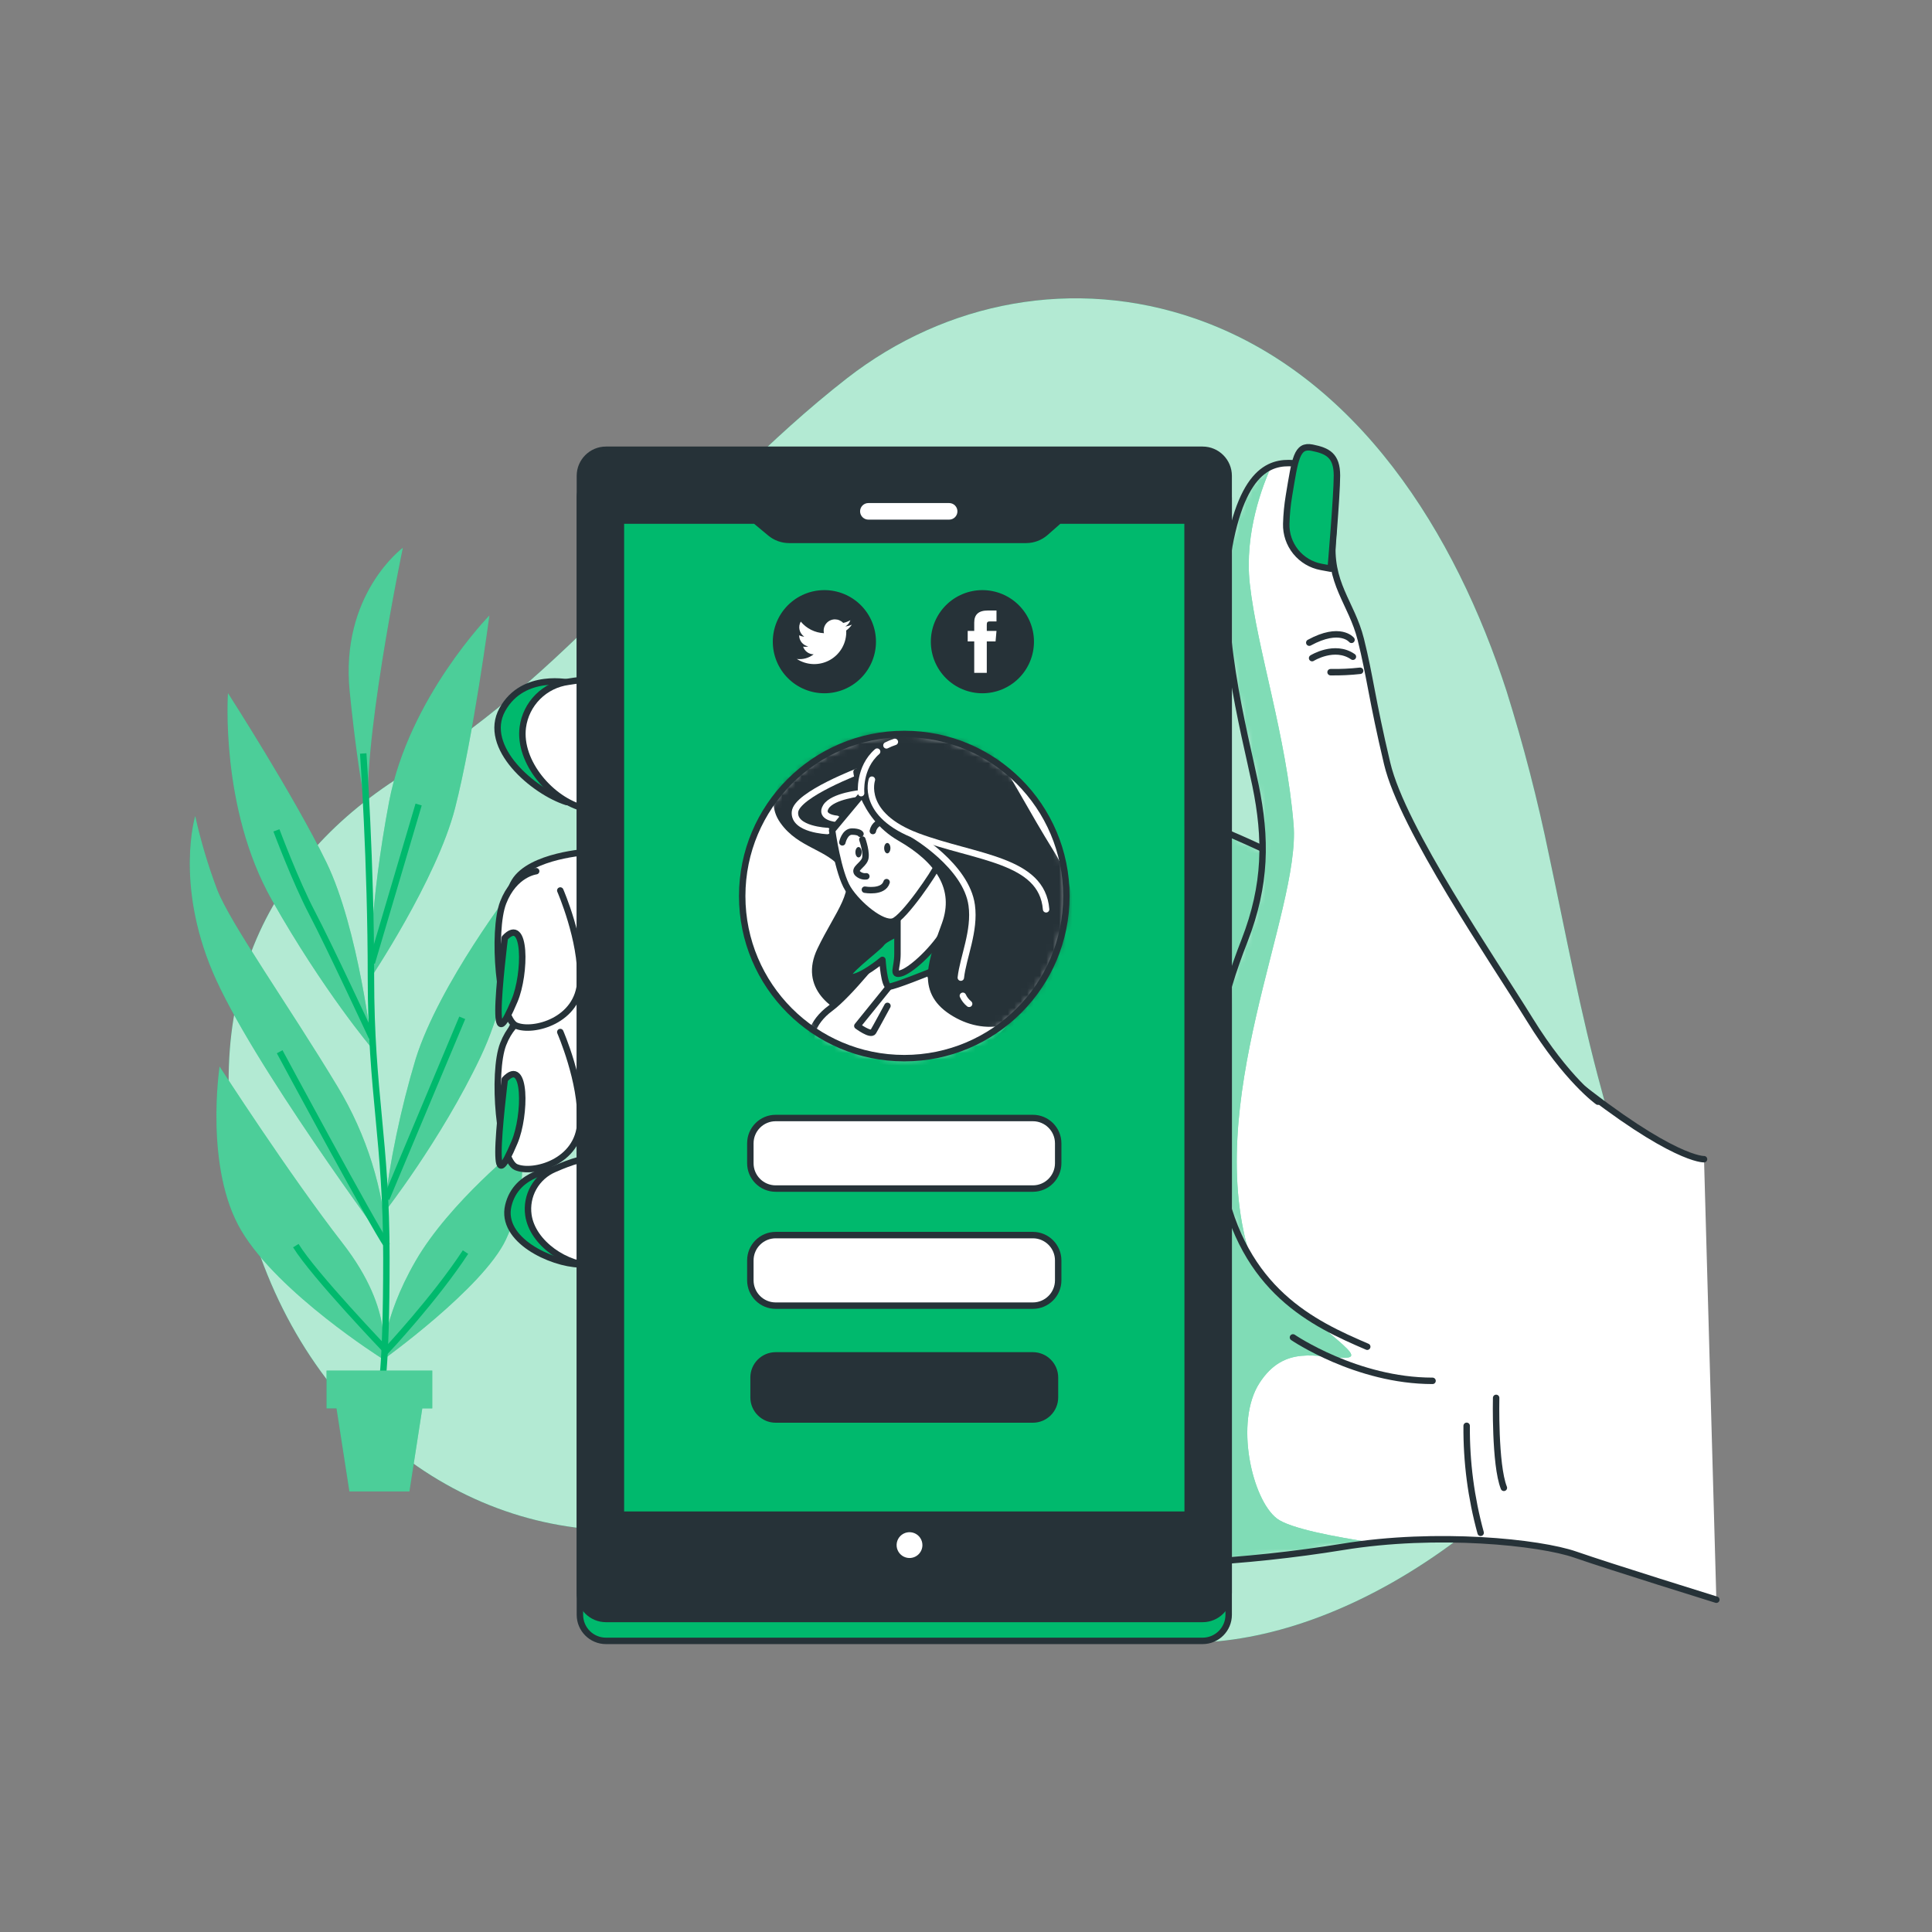 <svg width="300" height="300" viewBox="0 0 300 300" fill="none" xmlns="http://www.w3.org/2000/svg">
<rect x="0" y="0" width="300" height="300" fill="#808080" stroke="none"/>
<path d="M240.534 132.822C238.767 124.21 236.564 115.693 233.934 107.304C226.062 82.986 210.9 58.23 185.574 49.464C166.884 42.99 146.928 46.74 131.502 58.752C107.328 77.586 90 103.614 63.414 119.808C41.214 133.332 29.946 155.712 38.214 187.872C46.482 220.032 72.09 239.226 99.66 237.534C122.586 236.13 146.634 238.692 166.728 250.59C184.686 261.222 215.844 252.99 241.182 225.576C255.942 209.598 254.04 188.826 248.706 169.326C245.4 157.308 243.15 145.02 240.534 132.822Z" fill="#00B96D"/>
<path opacity="0.7" d="M240.534 132.822C238.767 124.21 236.564 115.693 233.934 107.304C226.062 82.986 210.9 58.23 185.574 49.464C166.884 42.99 146.928 46.74 131.502 58.752C107.328 77.586 90 103.614 63.414 119.808C41.214 133.332 29.946 155.712 38.214 187.872C46.482 220.032 72.09 239.226 99.66 237.534C122.586 236.13 146.634 238.692 166.728 250.59C184.686 261.222 215.844 252.99 241.182 225.576C255.942 209.598 254.04 188.826 248.706 169.326C245.4 157.308 243.15 145.02 240.534 132.822Z" fill="white"/>
<path d="M80.898 177.846C80.898 177.846 69.822 186.642 64.53 195.804C59.238 204.966 59.4 211.2 59.4 211.2C59.4 211.2 75 200.022 78.558 192.48C80.684 187.915 81.494 182.847 80.898 177.846Z" fill="#00B96D"/>
<path d="M34.098 165.6C34.098 165.6 31.698 181.392 37.482 191.112C43.266 200.832 59.28 210.924 59.28 210.924C59.28 210.924 61.578 203.832 53.202 193.05C44.826 182.268 34.098 165.6 34.098 165.6Z" fill="#00B96D"/>
<path d="M60.12 193.416C59.585 184.694 56.946 176.23 52.428 168.75C44.886 156.228 35.85 143.55 33.726 138.15C32.317 134.42 31.176 130.594 30.312 126.702C30.312 126.702 27.168 137.112 33.042 150.966C38.916 164.82 60.12 193.416 60.12 193.416Z" fill="#00B96D"/>
<path d="M59.55 188.43C59.55 188.43 68.454 177.102 74.604 164.154C80.754 151.206 79.77 137.754 79.77 137.754C79.77 137.754 68.226 152.73 64.554 164.4C62.2 172.252 60.525 180.291 59.55 188.43Z" fill="#00B96D"/>
<path d="M57.792 162.828C57.792 162.828 55.698 144.228 50.682 133.902C45.666 123.576 35.4 107.628 35.4 107.628C35.4 107.628 34.14 125.49 42.21 139.74C50.28 153.99 57.792 162.828 57.792 162.828Z" fill="#00B96D"/>
<path d="M57.372 152.142C57.372 152.142 67.812 136.602 70.662 125.484C73.512 114.366 75.996 95.562 75.996 95.562C75.996 95.562 63.486 108.366 60.426 124.452C57.366 140.538 57.372 152.142 57.372 152.142Z" fill="#00B96D"/>
<path d="M62.556 85.056C62.556 85.056 52.758 92.256 54.306 107.448C55.854 122.64 57.342 127.734 57.342 127.734C55.8 117.354 62.556 85.056 62.556 85.056Z" fill="#00B96D"/>
<g opacity="0.3">
<path d="M80.898 177.846C80.898 177.846 69.822 186.642 64.53 195.804C59.238 204.966 59.4 211.2 59.4 211.2C59.4 211.2 75 200.022 78.558 192.48C80.684 187.915 81.494 182.847 80.898 177.846Z" fill="white"/>
<path d="M34.098 165.6C34.098 165.6 31.698 181.392 37.482 191.112C43.266 200.832 59.28 210.924 59.28 210.924C59.28 210.924 61.578 203.832 53.202 193.05C44.826 182.268 34.098 165.6 34.098 165.6Z" fill="white"/>
<path d="M60.12 193.416C59.585 184.694 56.946 176.23 52.428 168.75C44.886 156.228 35.85 143.55 33.726 138.15C32.317 134.42 31.176 130.594 30.312 126.702C30.312 126.702 27.168 137.112 33.042 150.966C38.916 164.82 60.12 193.416 60.12 193.416Z" fill="white"/>
<path d="M59.55 188.43C59.55 188.43 68.454 177.102 74.604 164.154C80.754 151.206 79.77 137.754 79.77 137.754C79.77 137.754 68.226 152.73 64.554 164.4C62.2 172.252 60.525 180.291 59.55 188.43Z" fill="white"/>
<path d="M57.792 162.828C57.792 162.828 55.698 144.228 50.682 133.902C45.666 123.576 35.4 107.628 35.4 107.628C35.4 107.628 34.14 125.49 42.21 139.74C50.28 153.99 57.792 162.828 57.792 162.828Z" fill="white"/>
<path d="M57.372 152.142C57.372 152.142 67.812 136.602 70.662 125.484C73.512 114.366 75.996 95.562 75.996 95.562C75.996 95.562 63.486 108.366 60.426 124.452C57.366 140.538 57.372 152.142 57.372 152.142Z" fill="white"/>
<path d="M62.556 85.056C62.556 85.056 52.758 92.256 54.306 107.448C55.854 122.64 57.342 127.734 57.342 127.734C55.8 117.354 62.556 85.056 62.556 85.056Z" fill="white"/>
</g>
<path d="M59.1 216C59.1 216 60 213.6 60 195.3C60 177 57.6 169.8 57.6 151.8C57.6 133.8 56.4 117 56.4 117" stroke="#00B96D" stroke-miterlimit="10"/>
<path d="M57.732 161.058C57.732 161.058 51.204 147 48.444 141.738C45.888 136.86 42.924 128.94 42.924 128.94" stroke="#00B96D" stroke-miterlimit="10"/>
<path d="M43.428 163.314C43.428 163.314 57.996 190.41 60.12 193.416" stroke="#00B96D" stroke-miterlimit="10"/>
<path d="M59.988 186.144L71.778 158.046" stroke="#00B96D" stroke-miterlimit="10"/>
<path d="M45.936 193.422C48.696 197.934 59.988 209.73 59.988 209.73C59.988 209.73 67.512 201.702 72.282 194.424" stroke="#00B96D" stroke-miterlimit="10"/>
<path d="M57.732 149.514L65.004 124.926" stroke="#00B96D" stroke-miterlimit="10"/>
<path d="M67.122 212.826H50.706V218.694H52.254L54.252 231.594H63.576L65.574 218.694H67.122V212.826Z" fill="#00B96D"/>
<path opacity="0.3" d="M67.122 212.826H50.706V218.694H52.254L54.252 231.594H63.576L65.574 218.694H67.122V212.826Z" fill="white"/>
<path d="M91.362 154.26C91.362 154.26 82.362 154.758 79.878 158.88C77.394 163.002 80.628 167.244 85.368 168.996C90.108 170.748 91.74 169.992 92.364 168.87C92.988 167.748 91.362 154.26 91.362 154.26Z" fill="white" stroke="#263238" stroke-linecap="round" stroke-linejoin="round"/>
<path d="M264.6 180C264.6 180 259.8 180.24 244.134 167.718C228.468 155.196 227.514 147.972 204.396 135.918C181.278 123.864 170.196 122.676 169.476 125.322C168.756 127.968 169.236 238.992 172.128 241.398C175.02 243.804 193.8 242.598 208.488 240.198C223.176 237.798 239.088 239.478 244.614 241.398C250.14 243.318 266.514 248.4 266.514 248.4" fill="white"/>
<mask id="mask0_22_1246" style="mask-type:luminance" maskUnits="userSpaceOnUse" x="169" y="124" width="98" height="125">
<path d="M264.6 180C264.6 180 259.8 180.24 244.134 167.718C228.468 155.196 227.514 147.972 204.396 135.918C181.278 123.864 170.196 122.676 169.476 125.322C168.756 127.968 169.236 238.992 172.128 241.398C175.02 243.804 193.8 242.598 208.488 240.198C223.176 237.798 239.088 239.478 244.614 241.398C250.14 243.318 266.514 248.4 266.514 248.4" fill="white"/>
</mask>
<g mask="url(#mask0_22_1246)">
<path d="M198.282 235.8C194.376 232.8 191.682 220.758 195.576 214.746C199.47 208.734 204.576 210.834 208.812 210.834C213.048 210.834 202.812 205.722 198.612 198.498C194.412 191.274 212.754 152.478 210.348 142.848C209.788 140.946 208.854 139.176 207.6 137.64C206.586 137.082 205.53 136.512 204.414 135.93C181.296 123.888 170.214 122.688 169.494 125.334C168.774 127.98 169.254 239.004 172.146 241.41C175.038 243.816 193.818 242.61 208.506 240.21C210.12 239.946 211.74 239.736 213.366 239.568C207.144 238.632 200.292 237.324 198.282 235.8Z" fill="#00B96D"/>
<path opacity="0.5" d="M198.282 235.8C194.376 232.8 191.682 220.758 195.576 214.746C199.47 208.734 204.576 210.834 208.812 210.834C213.048 210.834 202.812 205.722 198.612 198.498C194.412 191.274 212.754 152.478 210.348 142.848C209.788 140.946 208.854 139.176 207.6 137.64C206.586 137.082 205.53 136.512 204.414 135.93C181.296 123.888 170.214 122.688 169.494 125.334C168.774 127.98 169.254 239.004 172.146 241.41C175.038 243.816 193.818 242.61 208.506 240.21C210.12 239.946 211.74 239.736 213.366 239.568C207.144 238.632 200.292 237.324 198.282 235.8Z" fill="white"/>
</g>
<path d="M264.6 180C264.6 180 259.8 180.24 244.134 167.718C228.468 155.196 227.514 147.972 204.396 135.918C181.278 123.864 170.196 122.676 169.476 125.322C168.756 127.968 169.236 238.992 172.128 241.398C175.02 243.804 193.8 242.598 208.488 240.198C223.176 237.798 239.088 239.478 244.614 241.398C250.14 243.318 266.514 248.4 266.514 248.4" stroke="#263238" stroke-linecap="round" stroke-linejoin="round"/>
<path d="M88.62 106.056C88.62 106.056 81.252 104.31 78.006 110.178C74.76 116.046 82.872 122.916 87.996 124.542L88.62 106.056Z" fill="#00B96D" stroke="#263238" stroke-linecap="round" stroke-linejoin="round"/>
<path d="M92.862 106.308C92.808 105.024 88.938 105.768 88.254 105.864C86.461 106.101 84.796 106.922 83.517 108.201C82.238 109.48 81.417 111.145 81.18 112.938C80.478 118.338 85.608 124.272 90.714 125.538L93.606 126.264C93.606 126.264 92.862 106.326 92.862 106.308Z" fill="white" stroke="#263238" stroke-linecap="round" stroke-linejoin="round"/>
<path d="M86.4 181.608C86.4 181.608 80.202 181.854 78.93 187.2C77.658 192.546 85.578 196.2 89.976 196.332L86.4 181.608Z" fill="#00B96D" stroke="#263238" stroke-linecap="round" stroke-linejoin="round"/>
<path d="M91.614 180.234C91.29 179.232 86.592 181.308 86.07 181.536C84.708 182.118 83.576 183.133 82.849 184.424C82.122 185.715 81.841 187.209 82.05 188.676C82.686 193.104 88.05 196.644 92.346 196.53L94.788 196.464C94.788 196.464 91.62 180.246 91.614 180.234Z" fill="white" stroke="#263238" stroke-linecap="round" stroke-linejoin="round"/>
<path d="M91.362 132.282C91.362 132.282 82.362 132.78 79.878 136.902C77.394 141.024 80.628 145.266 85.368 147.018C90.108 148.77 91.74 148.014 92.364 146.892C92.988 145.77 91.362 132.282 91.362 132.282Z" fill="white" stroke="#263238" stroke-linecap="round" stroke-linejoin="round"/>
<path d="M87 160.254C87 160.254 90.372 167.994 90.12 174.24C89.868 180.486 82.752 182.352 80.13 181.23C77.508 180.108 76.386 166.62 78.132 162.126C79.878 157.632 83.256 157.254 83.256 157.254" fill="white"/>
<path d="M87 160.254C87 160.254 90.372 167.994 90.12 174.24C89.868 180.486 82.752 182.352 80.13 181.23C77.508 180.108 76.386 166.62 78.132 162.126C79.878 157.632 83.256 157.254 83.256 157.254" stroke="#263238" stroke-linecap="round" stroke-linejoin="round"/>
<path d="M78.378 167.622C78.378 167.622 77.4 175.488 77.4 178.86C77.4 182.232 78.144 181.482 79.896 177.36C81.648 173.238 81.75 163.998 78.378 167.622Z" fill="#00B96D" stroke="#263238" stroke-linecap="round" stroke-linejoin="round"/>
<path d="M87 138.276C87 138.276 90.372 146.016 90.12 152.262C89.868 158.508 82.752 160.38 80.13 159.252C77.508 158.124 76.386 144.642 78.132 140.148C79.878 135.654 83.256 135.276 83.256 135.276" fill="white"/>
<path d="M87 138.276C87 138.276 90.372 146.016 90.12 152.262C89.868 158.508 82.752 160.38 80.13 159.252C77.508 158.124 76.386 144.642 78.132 140.148C79.878 135.654 83.256 135.276 83.256 135.276" stroke="#263238" stroke-linecap="round" stroke-linejoin="round"/>
<path d="M78.378 145.644C78.378 145.644 77.4 153.51 77.4 156.882C77.4 160.254 78.144 159.504 79.896 155.382C81.648 151.26 81.75 142.02 78.378 145.644Z" fill="#00B96D" stroke="#263238" stroke-linecap="round" stroke-linejoin="round"/>
<path d="M229.914 238.014C228.428 232.602 227.697 227.012 227.742 221.4" stroke="#263238" stroke-linecap="round" stroke-linejoin="round"/>
<path d="M232.32 217.062C232.32 217.062 232.08 227.418 233.52 231.03" stroke="#263238" stroke-linecap="round" stroke-linejoin="round"/>
<path d="M200.772 207.672C200.772 207.672 210.648 214.416 222.444 214.416" stroke="#263238" stroke-linecap="round" stroke-linejoin="round"/>
<path d="M248.124 171.066C248.124 171.066 243.324 167.694 237.528 158.304C231.732 148.914 217.8 128.682 215.4 118.566C213 108.45 212.754 105.084 211.308 99.3C209.862 93.516 206.25 90.63 206.976 83.406C207.702 76.182 205.53 72.57 202.176 72.09C198.822 71.61 193.746 71.124 191.1 83.646C188.454 96.168 193.266 113.748 194.952 121.938C196.638 130.128 196.638 137.352 193.266 146.022C189.894 154.692 186.282 166.248 189.666 183.348C193.05 200.448 203.874 205.506 212.304 209.118" fill="white"/>
<mask id="mask1_22_1246" style="mask-type:luminance" maskUnits="userSpaceOnUse" x="188" y="71" width="61" height="139">
<path d="M248.124 171.066C248.124 171.066 243.324 167.694 237.528 158.304C231.732 148.914 217.8 128.682 215.4 118.566C213 108.45 212.754 105.084 211.308 99.3C209.862 93.516 206.25 90.63 206.976 83.406C207.702 76.182 205.53 72.57 202.176 72.09C198.822 71.61 193.746 71.124 191.1 83.646C188.454 96.168 193.266 113.748 194.952 121.938C196.638 130.128 196.638 137.352 193.266 146.022C189.894 154.692 186.282 166.248 189.666 183.348C193.05 200.448 203.874 205.506 212.304 209.118" fill="white"/>
</mask>
<g mask="url(#mask1_22_1246)">
<path d="M200.868 128.052C199.734 114.18 195.204 100.866 194.07 90.672C193.188 82.71 196.104 75.27 197.424 72.39C195.024 73.392 192.624 76.248 191.052 83.646C188.4 96.168 193.218 113.748 194.904 121.938C196.59 130.128 196.59 137.352 193.218 146.022C189.846 154.692 186.234 166.248 189.618 183.348C190.398 187.674 191.977 191.816 194.274 195.564C186.402 171.51 201.972 141.6 200.868 128.052Z" fill="#00B96D"/>
<path opacity="0.5" d="M200.868 128.052C199.734 114.18 195.204 100.866 194.07 90.672C193.188 82.71 196.104 75.27 197.424 72.39C195.024 73.392 192.624 76.248 191.052 83.646C188.4 96.168 193.218 113.748 194.904 121.938C196.59 130.128 196.59 137.352 193.218 146.022C189.846 154.692 186.234 166.248 189.618 183.348C190.398 187.674 191.977 191.816 194.274 195.564C186.402 171.51 201.972 141.6 200.868 128.052Z" fill="white"/>
</g>
<path d="M248.124 171.066C248.124 171.066 243.324 167.694 237.528 158.304C231.732 148.914 217.8 128.682 215.4 118.566C213 108.45 212.754 105.084 211.308 99.3C209.862 93.516 206.25 90.63 206.976 83.406C207.702 76.182 205.53 72.57 202.176 72.09C198.822 71.61 193.746 71.124 191.1 83.646C188.454 96.168 193.266 113.748 194.952 121.938C196.638 130.128 196.638 137.352 193.266 146.022C189.894 154.692 186.282 166.248 189.666 183.348C193.05 200.448 203.874 205.506 212.304 209.118" stroke="#263238" stroke-linecap="round" stroke-linejoin="round"/>
<path d="M209.862 99.354C209.862 99.354 208.11 97.17 203.304 99.792" stroke="#263238" stroke-linecap="round" stroke-linejoin="round"/>
<path d="M203.742 102.192C203.742 102.192 207.24 100.008 210.078 101.976" stroke="#263238" stroke-linecap="round" stroke-linejoin="round"/>
<path d="M211.2 104.16C209.676 104.328 208.143 104.4 206.61 104.376" stroke="#263238" stroke-linecap="round" stroke-linejoin="round"/>
<path d="M206.628 88.302L205.128 88.026C203.58 87.734 202.186 86.901 201.197 85.675C200.207 84.449 199.687 82.911 199.728 81.336C199.768 79.876 199.908 78.421 200.148 76.98C201.108 71.202 201.348 69.036 203.748 69.516C206.148 69.996 207.6 70.716 207.6 73.854C207.6 76.992 206.628 88.302 206.628 88.302Z" fill="#00B96D" stroke="#263238" stroke-linecap="round" stroke-linejoin="round"/>
<path d="M186.738 73.242H94.098C91.861 73.242 90.048 75.055 90.048 77.292V250.746C90.048 252.983 91.861 254.796 94.098 254.796H186.738C188.975 254.796 190.788 252.983 190.788 250.746V77.292C190.788 75.055 188.975 73.242 186.738 73.242Z" fill="#00B96D" stroke="#263238" stroke-linecap="round" stroke-linejoin="round"/>
<path d="M186.738 69.84H94.098C91.861 69.84 90.048 71.653 90.048 73.89V247.344C90.048 249.581 91.861 251.394 94.098 251.394H186.738C188.975 251.394 190.788 249.581 190.788 247.344V73.89C190.788 71.653 188.975 69.84 186.738 69.84Z" fill="#263238" stroke="#263238" stroke-miterlimit="10"/>
<path d="M147.384 80.688H134.844C134.675 80.688 134.507 80.655 134.35 80.59C134.194 80.525 134.052 80.43 133.932 80.31C133.812 80.19 133.717 80.048 133.652 79.892C133.587 79.735 133.554 79.567 133.554 79.398C133.554 79.229 133.587 79.061 133.652 78.905C133.717 78.749 133.812 78.607 133.932 78.488C134.052 78.369 134.194 78.274 134.351 78.21C134.507 78.146 134.675 78.113 134.844 78.114H147.384C147.725 78.114 148.051 78.249 148.292 78.49C148.533 78.731 148.668 79.058 148.668 79.398C148.669 79.567 148.636 79.735 148.572 79.891C148.508 80.048 148.413 80.19 148.294 80.31C148.175 80.43 148.033 80.525 147.877 80.59C147.721 80.655 147.553 80.688 147.384 80.688Z" fill="white"/>
<path d="M184.422 235.2H96.414V80.832H117.276L119.622 82.782C120.442 83.462 121.473 83.833 122.538 83.832H159.342C160.446 83.828 161.512 83.425 162.342 82.698L164.46 80.832H184.404L184.422 235.2Z" fill="#00B96D" stroke="#263238" stroke-linecap="round" stroke-linejoin="round"/>
<path d="M140.418 164.31C154.319 164.31 165.588 153.041 165.588 139.14C165.588 125.239 154.319 113.97 140.418 113.97C126.517 113.97 115.248 125.239 115.248 139.14C115.248 153.041 126.517 164.31 140.418 164.31Z" fill="white"/>
<mask id="mask2_22_1246" style="mask-type:luminance" maskUnits="userSpaceOnUse" x="115" y="113" width="51" height="52">
<path d="M140.418 164.31C154.319 164.31 165.588 153.041 165.588 139.14C165.588 125.239 154.319 113.97 140.418 113.97C126.517 113.97 115.248 125.239 115.248 139.14C115.248 153.041 126.517 164.31 140.418 164.31Z" fill="white"/>
</mask>
<g mask="url(#mask2_22_1246)">
<path d="M137.544 114C137.544 114 134.946 112.962 128.586 116.076C122.226 119.19 118.854 123.606 121.578 127.476C124.302 131.346 128.718 131.37 131.178 134.748C133.638 138.126 130.104 141.816 127.38 147.528C124.656 153.24 129.432 156.582 133.458 157.878C137.484 159.174 137.796 154.734 142.338 147.204C146.88 139.674 140.13 126.804 138.054 122.004C135.978 117.204 137.544 114 137.544 114Z" fill="#263238" stroke="#263238" stroke-linecap="round" stroke-linejoin="round"/>
<path d="M133.71 123.162C133.71 123.162 129.306 123.582 128.256 125.262C127.206 126.942 129.936 127.146 129.936 127.146" stroke="white" stroke-linecap="round" stroke-linejoin="round"/>
<path d="M133.71 119.598C133.71 119.598 123.648 123.372 123.438 126.102C123.228 128.832 128.466 129.036 128.466 129.036" stroke="white" stroke-linecap="round" stroke-linejoin="round"/>
<path d="M137.28 147.492C137.28 147.492 131.946 154.356 128.958 156.558C125.97 158.76 125.154 161.754 126.708 163.314C128.262 164.874 127.548 165.012 137.022 165.792C146.496 166.572 151.56 164.754 154.674 161.772C157.788 158.79 159.342 156.318 159.342 153.852C159.342 151.386 148.44 145.548 144.678 145.548C140.916 145.548 137.28 147.492 137.28 147.492Z" fill="white" stroke="#263238" stroke-linecap="round" stroke-linejoin="round"/>
<path d="M138.06 153.204L133.128 159.306C133.128 159.306 135.204 160.86 135.594 160.212C135.984 159.564 137.802 156.192 137.802 156.192" stroke="#263238" stroke-linecap="round" stroke-linejoin="round"/>
<path d="M141.048 144.252C141.048 144.252 137.544 145.548 136.89 146.454C136.236 147.36 130.29 151.65 131.964 151.776C133.638 151.902 137.022 149.052 137.022 149.052C137.022 149.052 137.28 153.204 138.06 153.204C138.84 153.204 144.288 150.996 144.288 150.996C144.288 150.996 146.364 156.45 147.666 155.022C148.968 153.594 150.132 145.68 149.22 143.73C148.308 141.78 141.048 144.252 141.048 144.252Z" fill="#00B96D" stroke="#263238" stroke-linecap="round" stroke-linejoin="round"/>
<path d="M139.356 141V148.14C139.356 150.342 138.45 151.512 139.878 151.14C141.306 150.768 144.552 147.894 146.478 144.912C148.404 141.93 147.516 137.382 146.736 134.142C145.956 130.902 144.012 133.23 142.842 134.658C141.672 136.086 139.356 141 139.356 141Z" fill="white" stroke="#263238" stroke-linecap="round" stroke-linejoin="round"/>
<path d="M134.4 122.706L129.21 128.934C129.21 128.934 130.122 135.534 131.676 138.018C133.23 140.502 136.998 143.598 138.684 143.082C140.37 142.566 145.284 135.282 145.566 134.388C146.2 132.463 146.06 130.367 145.176 128.544C143.898 125.694 134.4 122.706 134.4 122.706Z" fill="white" stroke="#263238" stroke-linecap="round" stroke-linejoin="round"/>
<path d="M133.908 130.362C133.908 130.362 134.688 132.57 134.298 133.476C133.908 134.382 132.612 134.904 133.098 135.552C133.277 135.747 133.5 135.896 133.749 135.987C133.997 136.077 134.264 136.107 134.526 136.074" stroke="#263238" stroke-linecap="round" stroke-linejoin="round"/>
<path d="M134.298 138.15C134.298 138.15 137.154 138.672 137.67 136.98" stroke="#263238" stroke-linecap="round" stroke-linejoin="round"/>
<path d="M138.264 131.7C138.264 132.15 138.042 132.51 137.778 132.51C137.514 132.51 137.292 132.15 137.292 131.7C137.292 131.25 137.508 130.896 137.778 130.896C138.048 130.896 138.264 131.256 138.264 131.7Z" fill="#263238"/>
<path d="M133.8 132.33C133.8 132.78 133.584 133.14 133.314 133.14C133.044 133.14 132.828 132.78 132.828 132.33C132.828 131.88 133.044 131.526 133.314 131.526C133.584 131.526 133.8 131.886 133.8 132.33Z" fill="#263238"/>
<path d="M130.8 130.8C130.8 130.8 131.16 129.126 132.294 129.126C133.428 129.126 133.614 129.486 133.614 129.486" stroke="#263238" stroke-linecap="round" stroke-linejoin="round"/>
<path d="M135.534 129.042C135.622 128.586 135.882 128.181 136.262 127.913C136.641 127.645 137.109 127.533 137.568 127.602C139.242 127.842 139.302 128.802 139.302 128.802" stroke="#263238" stroke-linecap="round" stroke-linejoin="round"/>
<path d="M133.002 119.85C133.002 119.85 133.65 126.6 139.746 130.104C145.842 133.608 148.704 138.018 146.754 143.472C144.804 148.926 142.602 153.726 147.792 157.098C152.982 160.47 158.952 159.174 163.11 153.594C167.268 148.014 167.742 139.794 163.326 132.636C158.91 125.478 157.476 122.346 154.626 118.068C151.776 113.79 143.226 113.106 138.708 113.49C137.456 113.549 136.246 113.958 135.214 114.669C134.182 115.381 133.37 116.367 132.87 117.516" fill="#263238"/>
<path d="M133.002 119.85C133.002 119.85 133.65 126.6 139.746 130.104C145.842 133.608 148.704 138.018 146.754 143.472C144.804 148.926 142.602 153.726 147.792 157.098C152.982 160.47 158.952 159.174 163.11 153.594C167.268 148.014 167.742 139.794 163.326 132.636C158.91 125.478 157.476 122.346 154.626 118.068C151.776 113.79 143.226 113.106 138.708 113.49C137.456 113.549 136.246 113.958 135.214 114.669C134.182 115.381 133.37 116.367 132.87 117.516" stroke="#263238" stroke-linecap="round" stroke-linejoin="round"/>
<path d="M135.39 121.068C135.39 121.068 133.5 126.522 142.518 129.876C151.536 133.23 161.808 133.44 162.438 141.198" stroke="white" stroke-linecap="round" stroke-linejoin="round"/>
<path d="M149.514 154.626C149.738 155.111 150.07 155.538 150.486 155.874" stroke="white" stroke-linecap="round" stroke-linejoin="round"/>
<path d="M141.888 129.666C141.888 129.666 150.066 134.466 150.888 140.568C151.44 144.558 149.55 148.638 149.196 151.806" stroke="white" stroke-linecap="round" stroke-linejoin="round"/>
<path d="M136.2 116.712C133.308 119.232 133.716 123.162 133.716 123.162" stroke="white" stroke-linecap="round" stroke-linejoin="round"/>
<path d="M138.954 115.2C138.504 115.344 138.067 115.525 137.646 115.74" stroke="white" stroke-linecap="round" stroke-linejoin="round"/>
</g>
<path d="M140.418 164.31C154.319 164.31 165.588 153.041 165.588 139.14C165.588 125.239 154.319 113.97 140.418 113.97C126.517 113.97 115.248 125.239 115.248 139.14C115.248 153.041 126.517 164.31 140.418 164.31Z" stroke="#263238" stroke-miterlimit="10"/>
<path d="M160.38 173.604H120.45C118.276 173.604 116.514 175.366 116.514 177.54V180.624C116.514 182.798 118.276 184.56 120.45 184.56H160.38C162.554 184.56 164.316 182.798 164.316 180.624V177.54C164.316 175.366 162.554 173.604 160.38 173.604Z" fill="white" stroke="#263238" stroke-linecap="round" stroke-linejoin="round"/>
<path d="M160.38 191.784H120.45C118.276 191.784 116.514 193.546 116.514 195.72V198.804C116.514 200.978 118.276 202.74 120.45 202.74H160.38C162.554 202.74 164.316 200.978 164.316 198.804V195.72C164.316 193.546 162.554 191.784 160.38 191.784Z" fill="white" stroke="#263238" stroke-linecap="round" stroke-linejoin="round"/>
<path d="M160.38 209.964H120.45C118.276 209.964 116.514 211.726 116.514 213.9V216.984C116.514 219.158 118.276 220.92 120.45 220.92H160.38C162.554 220.92 164.316 219.158 164.316 216.984V213.9C164.316 211.726 162.554 209.964 160.38 209.964Z" fill="#263238"/>
<path d="M152.55 107.652C150.426 107.652 148.388 106.808 146.886 105.306C145.384 103.804 144.54 101.766 144.54 99.642C144.54 97.518 145.384 95.48 146.886 93.978C148.388 92.476 150.426 91.632 152.55 91.632C154.673 91.634 156.709 92.478 158.21 93.98C159.711 95.482 160.554 97.519 160.554 99.642C160.554 101.765 159.711 103.802 158.21 105.304C156.709 106.806 154.673 107.65 152.55 107.652Z" fill="#263238"/>
<path d="M151.278 104.484H153.228V99.6H154.59L154.734 97.968H153.228V97.038C153.228 96.648 153.306 96.498 153.678 96.498H154.734V94.8H153.384C151.932 94.8 151.278 95.442 151.278 96.666V97.968H150.264V99.6H151.278V104.484Z" fill="white"/>
<path d="M127.998 107.652C125.876 107.649 123.841 106.804 122.342 105.302C120.842 103.8 120 101.764 120 99.642C120 97.518 120.844 95.48 122.346 93.978C123.848 92.476 125.886 91.632 128.01 91.632C129.062 91.632 130.103 91.839 131.075 92.242C132.047 92.644 132.93 93.234 133.674 93.978C134.418 94.722 135.008 95.605 135.41 96.577C135.813 97.549 136.02 98.59 136.02 99.642C136.02 100.695 135.812 101.737 135.409 102.71C135.006 103.683 134.415 104.566 133.67 105.31C132.925 106.054 132.04 106.644 131.067 107.046C130.094 107.448 129.051 107.654 127.998 107.652Z" fill="#263238"/>
<path d="M123.732 102.324C124.501 102.821 125.391 103.096 126.306 103.119C127.221 103.142 128.124 102.913 128.917 102.455C129.71 101.998 130.361 101.331 130.799 100.528C131.237 99.725 131.445 98.816 131.4 97.902C131.743 97.654 132.04 97.347 132.276 96.996C131.956 97.138 131.616 97.231 131.268 97.272C131.637 97.054 131.912 96.708 132.042 96.3C131.699 96.505 131.324 96.649 130.932 96.726C130.766 96.553 130.566 96.415 130.346 96.32C130.125 96.225 129.888 96.176 129.648 96.174C129.385 96.174 129.125 96.234 128.887 96.349C128.65 96.464 128.442 96.631 128.278 96.837C128.114 97.044 127.999 97.284 127.941 97.541C127.884 97.799 127.884 98.065 127.944 98.322C127.252 98.289 126.574 98.112 125.954 97.802C125.334 97.492 124.786 97.056 124.344 96.522C124.121 96.907 124.053 97.362 124.153 97.796C124.253 98.229 124.515 98.608 124.884 98.856C124.607 98.848 124.335 98.774 124.092 98.64C124.088 99.047 124.226 99.443 124.482 99.759C124.739 100.076 125.097 100.293 125.496 100.374C125.238 100.447 124.967 100.458 124.704 100.404C124.819 100.749 125.038 101.05 125.331 101.265C125.625 101.481 125.978 101.599 126.342 101.604C125.976 101.89 125.557 102.1 125.109 102.224C124.661 102.347 124.193 102.381 123.732 102.324Z" fill="white"/>
<path d="M143.232 239.922C143.232 239.526 143.114 239.138 142.894 238.809C142.674 238.479 142.361 238.222 141.995 238.071C141.629 237.919 141.226 237.879 140.837 237.957C140.448 238.034 140.091 238.225 139.811 238.505C139.531 238.785 139.34 239.142 139.263 239.531C139.185 239.92 139.225 240.323 139.377 240.689C139.528 241.055 139.785 241.368 140.115 241.588C140.444 241.808 140.832 241.926 141.228 241.926C141.76 241.926 142.269 241.715 142.645 241.339C143.021 240.963 143.232 240.453 143.232 239.922Z" fill="white"/>
</svg>
